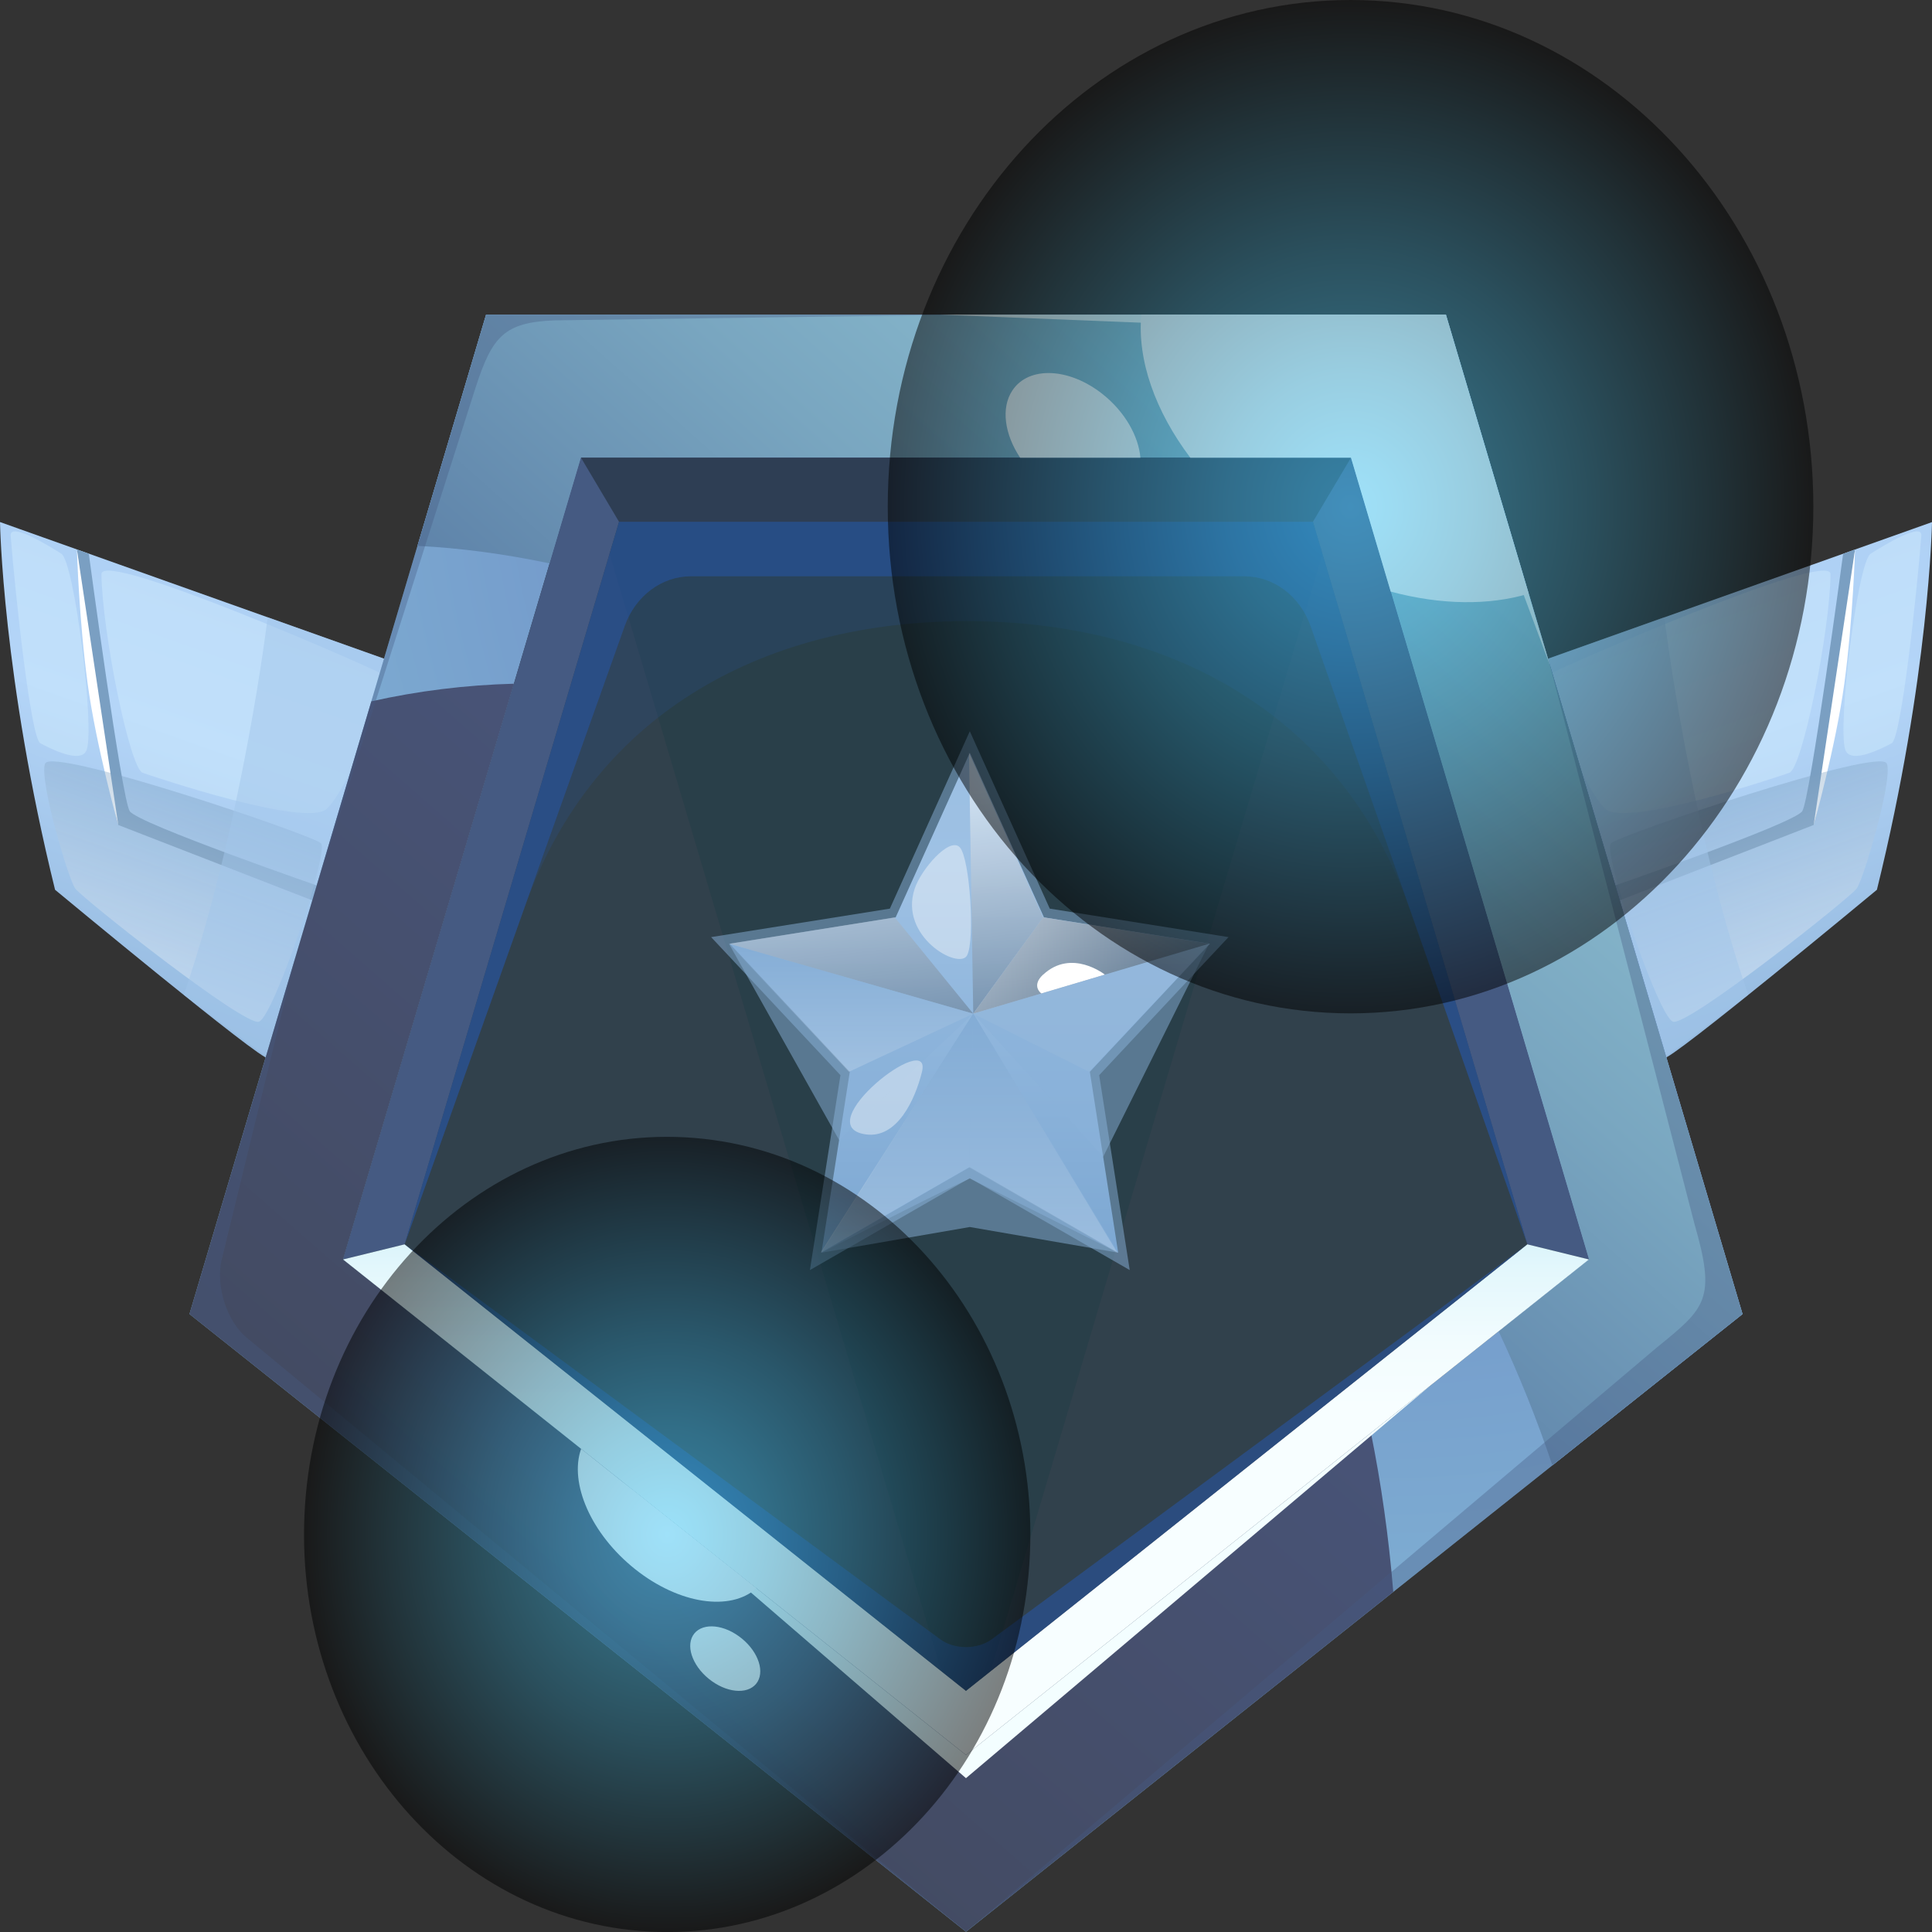 <svg width="62" height="62" viewBox="0 0 62 62" fill="none" xmlns="http://www.w3.org/2000/svg">
<rect x="0" y="0" width="62" height="62" fill="#333333" stroke="none"/>
<g clip-path="url(#clip0_2227_2235)">
<path d="M8.597 33.953C8.486 34.131 1.767 28.554 1.767 28.554C0.08 21.712 0 16.753 0 16.753L12.936 21.356L8.597 33.951V33.953Z" fill="url(#paint0_linear_2227_2235)"/>
<path d="M2.468 17.632C2.468 17.632 3.462 25.539 3.796 26.475L10.279 28.994L10.424 28.505C10.424 28.505 4.42 26.432 4.163 26.032C3.905 25.633 2.85 17.771 2.85 17.771L2.468 17.634V17.632Z" fill="#7A9FC2"/>
<path d="M2.468 17.632L3.796 26.475C3.796 26.475 3.09 23.977 2.813 21.941C2.535 19.903 2.468 17.634 2.468 17.634V17.632Z" fill="white"/>
<g style="mix-blend-mode:soft-light" opacity="0.4">
<path d="M3.256 18.425C3.272 20.236 4.161 24.652 4.576 24.799C4.99 24.946 9.816 26.561 10.483 25.96C11.15 25.359 12.616 21.835 12.255 21.626C11.896 21.414 3.249 17.617 3.256 18.425Z" fill="#D4EFFF"/>
</g>
<g style="mix-blend-mode:soft-light" opacity="0.4">
<path d="M0.342 17.19C0.483 19.012 0.987 23.691 1.293 23.852C1.599 24.012 2.623 24.543 2.784 24.059C3.04 23.29 2.385 18.034 1.969 17.769C1.552 17.505 0.306 16.744 0.342 17.19Z" fill="#D4EFFF"/>
</g>
<path style="mix-blend-mode:multiply" opacity="0.37" d="M1.448 24.5C1.241 24.983 2.189 28.201 2.414 28.513C2.639 28.824 7.839 32.943 8.309 32.788C8.779 32.632 10.573 27.33 10.301 27.062C10.027 26.792 1.679 23.965 1.448 24.502V24.5Z" fill="url(#paint1_linear_2227_2235)"/>
<g style="mix-blend-mode:multiply" opacity="0.5">
<path d="M8.59 19.809C8.59 19.809 7.814 26.303 5.899 31.929L8.599 33.951L12.938 21.356L8.591 19.809H8.59Z" fill="#A1C5EA"/>
</g>
<path d="M53.401 33.953C53.512 34.131 60.232 28.554 60.232 28.554C61.918 21.712 62 16.755 62 16.755L49.064 21.358L53.403 33.953H53.401Z" fill="url(#paint2_linear_2227_2235)"/>
<path d="M59.531 17.632C59.531 17.632 58.537 25.539 58.202 26.475L51.719 28.994L51.574 28.505C51.574 28.505 57.578 26.432 57.836 26.032C58.093 25.633 59.148 17.771 59.148 17.771L59.531 17.634V17.632Z" fill="#7A9FC2"/>
<path d="M59.531 17.632L58.202 26.475C58.202 26.475 58.908 23.977 59.186 21.941C59.463 19.903 59.531 17.634 59.531 17.634V17.632Z" fill="white"/>
<g style="mix-blend-mode:soft-light" opacity="0.4">
<path d="M58.744 18.425C58.728 20.236 57.839 24.652 57.424 24.799C57.01 24.946 52.184 26.561 51.517 25.96C50.85 25.359 49.384 21.835 49.745 21.626C50.104 21.414 58.751 17.617 58.744 18.425Z" fill="#D4EFFF"/>
</g>
<g style="mix-blend-mode:soft-light" opacity="0.4">
<path d="M61.658 17.19C61.517 19.012 61.013 23.691 60.707 23.852C60.401 24.012 59.377 24.543 59.216 24.059C58.96 23.29 59.615 18.034 60.031 17.769C60.446 17.505 61.694 16.744 61.658 17.19Z" fill="#D4EFFF"/>
</g>
<path style="mix-blend-mode:multiply" opacity="0.37" d="M60.55 24.5C60.757 24.983 59.81 28.201 59.584 28.513C59.359 28.824 54.159 32.943 53.689 32.788C53.219 32.632 51.425 27.33 51.697 27.062C51.971 26.792 60.319 23.965 60.55 24.502V24.5Z" fill="url(#paint3_linear_2227_2235)"/>
<g style="mix-blend-mode:multiply" opacity="0.5">
<path d="M53.41 19.809C53.41 19.809 54.186 26.303 56.101 31.929L53.401 33.951L49.062 21.356L53.408 19.809H53.41Z" fill="#A1C5EA"/>
</g>
<path d="M30.999 60.424L54.556 41.686L45.559 11.366H16.441L7.444 41.686L30.999 60.424Z" fill="#31414C"/>
<path d="M46.401 10.097H15.599L6.081 42.169L31.001 61.992L55.921 42.169L46.403 10.097H46.401ZM11.009 40.417L18.644 14.688H43.354L50.989 40.417L30.999 56.319L11.009 40.417Z" fill="url(#paint4_radial_2227_2235)"/>
<g style="mix-blend-mode:multiply" opacity="0.2">
<path d="M18.646 14.688L30.999 56.319L43.354 14.688H18.646Z" fill="#0C363D"/>
</g>
<path d="M46.401 10.097H15.599L13.398 17.517C14.765 17.585 16.185 17.775 17.639 18.079L18.646 14.688H43.356L50.991 40.417L48.093 42.723C48.745 44.111 49.323 45.546 49.818 47.024L55.919 42.171L46.401 10.099V10.097Z" fill="url(#paint5_radial_2227_2235)"/>
<path style="mix-blend-mode:screen" d="M46.401 10.097H15.599L13.398 17.517C14.765 17.585 16.185 17.775 17.639 18.079L18.646 14.688H43.356L50.991 40.417L48.093 42.723C48.745 44.111 49.323 45.546 49.818 47.024L55.919 42.171L46.401 10.099V10.097Z" fill="url(#paint6_linear_2227_2235)"/>
<path style="mix-blend-mode:screen" d="M44.712 51.086C44.565 49.299 44.322 47.6 43.995 45.983L31.001 56.319L11.011 40.417L16.493 21.941C14.935 21.982 13.403 22.174 11.917 22.507L6.081 42.169L31.001 61.992L44.713 51.084L44.712 51.086Z" fill="url(#paint7_linear_2227_2235)"/>
<path d="M11.009 40.417L12.985 39.932L19.865 16.744H42.133L49.015 39.932L50.991 40.417L43.354 14.688H18.644L11.009 40.417Z" fill="#455A82"/>
<g style="mix-blend-mode:multiply" opacity="0.2">
<path d="M12.985 39.932L16.834 29.116C19.114 22.71 24.75 19.933 31.028 19.933C37.334 19.933 42.986 22.748 45.248 29.192L49.015 39.932L42.133 16.744H19.865L12.983 39.932H12.985Z" fill="#2753A0"/>
</g>
<path d="M11.009 40.417L12.985 39.932L30.999 54.261L49.015 39.932L50.991 40.417L30.999 56.319L11.009 40.417Z" fill="url(#paint8_linear_2227_2235)"/>
<g style="mix-blend-mode:multiply" opacity="0.6">
<path d="M12.985 39.932L20.051 20.083C20.393 19.126 21.235 18.494 22.173 18.494H39.93C40.873 18.494 41.718 19.13 42.058 20.093L49.017 39.932L42.135 16.744H19.867L12.985 39.932Z" fill="#2753A0"/>
</g>
<path d="M18.644 14.688L19.865 16.744H42.133L43.354 14.688H18.644Z" fill="#2E3E54"/>
<g style="mix-blend-mode:multiply" opacity="0.35">
<path d="M9.494 30.668L7.107 40.452C6.921 41.296 7.288 42.414 7.923 42.935L30.999 61.992L6.081 42.171L9.494 30.67V30.668Z" fill="#455A82"/>
</g>
<g style="mix-blend-mode:multiply" opacity="0.6">
<path d="M12.985 39.932L30.171 52.605C30.627 52.942 31.373 52.942 31.827 52.605L49.014 39.932L30.997 54.261L12.981 39.932H12.985Z" fill="#2753A0"/>
</g>
<g style="mix-blend-mode:multiply" opacity="0.35">
<path d="M30.999 61.992L53.189 43.226C54.741 41.968 55.075 41.694 54.378 39.28L49.747 21.375L55.917 42.169L30.997 61.992H30.999Z" fill="#455A82"/>
</g>
<g style="mix-blend-mode:multiply" opacity="0.35">
<path d="M10.056 28.779L15.261 12.441C15.799 10.781 16.189 10.346 17.796 10.281L31.001 10.097H15.601L10.056 28.779Z" fill="#455A82"/>
</g>
<path d="M19.988 47.559L30.999 56.319L45.87 44.491L30.999 57.063L19.988 47.559Z" fill="#F3FEFF"/>
<path d="M30.164 10.097H46.401L49.747 21.375L45.781 10.724L30.164 10.097Z" fill="#F3FEFF"/>
<g style="mix-blend-mode:screen">
<path d="M36.626 10.097C36.492 11.56 37.073 13.194 38.198 14.688H43.354L44.629 18.985C46.246 19.418 47.791 19.433 49.056 19.052L46.399 10.097H36.624H36.626Z" fill="white"/>
</g>
<g style="mix-blend-mode:screen">
<path d="M35.387 12.65C34.311 11.795 33.013 11.74 32.489 12.529C32.113 13.095 32.24 13.94 32.737 14.688H36.597C36.537 13.997 36.102 13.218 35.387 12.65Z" fill="white"/>
</g>
<g style="mix-blend-mode:screen">
<path d="M18.649 46.494C18.259 47.592 18.966 49.23 20.384 50.358C21.802 51.486 23.443 51.715 24.276 50.969L18.649 46.494Z" fill="white"/>
</g>
<g style="mix-blend-mode:screen">
<path d="M24.312 53.968C24.074 54.367 23.416 54.359 22.844 53.95C22.27 53.541 21.998 52.885 22.236 52.486C22.474 52.087 23.132 52.094 23.704 52.504C24.278 52.913 24.55 53.568 24.312 53.968Z" fill="white"/>
</g>
<g style="mix-blend-mode:multiply" opacity="0.5">
<path d="M31.122 37.806L25.991 40.758L26.971 34.503L22.821 30.073L28.557 29.159L31.122 23.468L33.688 29.159L39.424 30.073L35.274 34.503L36.254 40.758L31.122 37.806Z" fill="#89B1D9"/>
</g>
<path d="M38.825 30.286L36.057 29.846L35.301 29.725L33.502 29.439L31.122 24.159L28.743 29.439L23.42 30.286L27.271 34.395L26.361 40.2L31.122 37.459L35.884 40.2L34.974 34.395L38.825 30.286Z" fill="url(#paint9_linear_2227_2235)"/>
<path style="mix-blend-mode:multiply" opacity="0.37" d="M23.393 30.286L31.233 32.53L27.244 34.395L23.393 30.286Z" fill="url(#paint10_linear_2227_2235)"/>
<path style="mix-blend-mode:multiply" opacity="0.37" d="M38.799 30.286L31.233 32.53L34.947 34.395L38.799 30.286Z" fill="url(#paint11_linear_2227_2235)"/>
<path style="mix-blend-mode:multiply" opacity="0.37" d="M31.096 37.459L31.233 32.53L26.334 40.2L31.096 37.459Z" fill="url(#paint12_linear_2227_2235)"/>
<path style="mix-blend-mode:multiply" opacity="0.37" d="M35.855 40.2L31.233 32.53L31.096 37.459L35.855 40.2Z" fill="url(#paint13_linear_2227_2235)"/>
<path style="mix-blend-mode:color-dodge" opacity="0.5" d="M31.096 24.159L31.233 32.53L33.476 29.439L31.096 24.159Z" fill="url(#paint14_linear_2227_2235)"/>
<path style="mix-blend-mode:color-dodge" opacity="0.5" d="M38.799 30.286L31.233 32.53L33.476 29.439L38.799 30.286Z" fill="url(#paint15_linear_2227_2235)"/>
<path style="mix-blend-mode:color-dodge" opacity="0.5" d="M38.799 30.286L31.233 32.53L33.476 29.439L38.799 30.286Z" fill="url(#paint16_linear_2227_2235)"/>
<path style="mix-blend-mode:color-dodge" opacity="0.5" d="M28.714 29.439L31.233 32.53L23.393 30.286L28.714 29.439Z" fill="url(#paint17_linear_2227_2235)"/>
<path d="M33.475 31.275C33.08 31.641 33.418 31.882 33.418 31.882L35.457 31.277C35.457 31.277 34.391 30.429 33.477 31.277L33.475 31.275Z" fill="white"/>
<g style="mix-blend-mode:multiply" opacity="0.5">
<path d="M26.361 40.2C26.361 40.2 29.973 38.338 31.122 37.819L35.884 40.2L31.122 37.459L26.361 40.2Z" fill="#89B1D9"/>
</g>
<g style="mix-blend-mode:multiply" opacity="0.5">
<path d="M23.393 30.286L31.233 32.53L26.928 36.586L23.393 30.286Z" fill="#89B1D9"/>
</g>
<g style="mix-blend-mode:multiply" opacity="0.5">
<path d="M38.799 30.286L31.233 32.53L35.401 37.124L38.799 30.286Z" fill="#89B1D9"/>
</g>
<g style="mix-blend-mode:multiply" opacity="0.5">
<path d="M26.361 40.2L31.233 32.53L35.884 40.2L31.122 39.376L26.361 40.2Z" fill="#89B1D9"/>
</g>
<g style="mix-blend-mode:soft-light" opacity="0.4">
<path d="M29.351 28.525C28.845 30.061 30.774 31.136 31.033 30.662C31.292 30.191 31.128 27.55 30.802 27.193C30.477 26.837 29.558 27.896 29.351 28.525Z" fill="white"/>
</g>
<g style="mix-blend-mode:soft-light" opacity="0.4">
<path d="M27.772 36.402C28.796 36.555 29.37 35.276 29.587 34.397C29.935 32.98 25.909 36.126 27.772 36.402Z" fill="white"/>
</g>
<path style="mix-blend-mode:color-dodge" opacity="0.5" d="M43.34 32.52C51.542 32.52 58.192 25.24 58.192 16.26C58.192 7.28 51.542 0 43.34 0C35.138 0 28.489 7.28 28.489 16.26C28.489 25.24 35.138 32.52 43.34 32.52Z" fill="url(#paint18_radial_2227_2235)"/>
<path style="mix-blend-mode:color-dodge" opacity="0.5" d="M33.051 49.874C33.37 42.836 28.417 36.847 21.988 36.498C15.559 36.149 10.089 41.572 9.771 48.61C9.452 55.648 14.405 61.637 20.833 61.986C27.262 62.335 32.732 56.913 33.051 49.874Z" fill="url(#paint19_radial_2227_2235)"/>
</g>
<defs>
<linearGradient id="paint0_linear_2227_2235" x1="2.681" y1="31.813" x2="7.102" y2="19.384" gradientUnits="userSpaceOnUse">
<stop stop-color="#96BBE0"/>
<stop offset="0.67" stop-color="#B4D5F8"/>
<stop offset="1" stop-color="#AFD1F5"/>
</linearGradient>
<linearGradient id="paint1_linear_2227_2235" x1="6.05" y1="25.48" x2="3.986" y2="31.281" gradientUnits="userSpaceOnUse">
<stop stop-color="#789DBF"/>
<stop offset="1" stop-color="white"/>
</linearGradient>
<linearGradient id="paint2_linear_2227_2235" x1="59.322" y1="31.818" x2="54.901" y2="19.39" gradientUnits="userSpaceOnUse">
<stop stop-color="#96BBE0"/>
<stop offset="0.67" stop-color="#B4D5F8"/>
<stop offset="1" stop-color="#AFD1F5"/>
</linearGradient>
<linearGradient id="paint3_linear_2227_2235" x1="55.954" y1="25.485" x2="58.017" y2="31.284" gradientUnits="userSpaceOnUse">
<stop stop-color="#789DBF"/>
<stop offset="1" stop-color="white"/>
</linearGradient>
<radialGradient id="paint4_radial_2227_2235" cx="0" cy="0" r="1" gradientUnits="userSpaceOnUse" gradientTransform="translate(44.315 11.83) scale(39.532 43.281)">
<stop offset="0.01" stop-color="#5C6CBA"/>
<stop offset="1" stop-color="#81B3D4"/>
</radialGradient>
<radialGradient id="paint5_radial_2227_2235" cx="0" cy="0" r="1" gradientUnits="userSpaceOnUse" gradientTransform="translate(51.506 5.939) scale(54.689 59.876)">
<stop offset="0.01" stop-color="#5C6CBA"/>
<stop offset="1" stop-color="#81B3D4"/>
</radialGradient>
<linearGradient id="paint6_linear_2227_2235" x1="53.866" y1="1.68" x2="26.324" y2="32.71" gradientUnits="userSpaceOnUse">
<stop stop-color="#9CD3DE"/>
<stop offset="0.19" stop-color="#98CDDA"/>
<stop offset="0.41" stop-color="#8CBED0"/>
<stop offset="0.66" stop-color="#79A6C0"/>
<stop offset="0.93" stop-color="#5F84AA"/>
<stop offset="1" stop-color="#5779A3"/>
</linearGradient>
<linearGradient id="paint7_linear_2227_2235" x1="14.392" y1="55.9" x2="38.505" y2="28.295" gradientUnits="userSpaceOnUse">
<stop stop-color="#42495E"/>
<stop offset="1" stop-color="#4A5780"/>
</linearGradient>
<linearGradient id="paint8_linear_2227_2235" x1="30.999" y1="36.14" x2="30.999" y2="45.18" gradientUnits="userSpaceOnUse">
<stop stop-color="#B4E6F7"/>
<stop offset="0.23" stop-color="#CCEEF9"/>
<stop offset="0.51" stop-color="#E3F7FC"/>
<stop offset="0.77" stop-color="#F2FCFE"/>
<stop offset="1" stop-color="#F7FEFF"/>
</linearGradient>
<linearGradient id="paint9_linear_2227_2235" x1="31.122" y1="40.501" x2="31.122" y2="21.438" gradientUnits="userSpaceOnUse">
<stop stop-color="#7CA7D2"/>
<stop offset="0.67" stop-color="#9EC1E4"/>
<stop offset="1" stop-color="#99BDE1"/>
</linearGradient>
<linearGradient id="paint10_linear_2227_2235" x1="27.312" y1="30.286" x2="27.312" y2="34.395" gradientUnits="userSpaceOnUse">
<stop stop-color="#5889BA"/>
<stop offset="1" stop-color="white"/>
</linearGradient>
<linearGradient id="paint11_linear_2227_2235" x1="35.015" y1="-5.46469e-05" x2="35.015" y2="-5.46469e-05" gradientUnits="userSpaceOnUse">
<stop stop-color="#5889BA"/>
<stop offset="1" stop-color="white"/>
</linearGradient>
<linearGradient id="paint12_linear_2227_2235" x1="28.784" y1="32.53" x2="28.784" y2="40.2" gradientUnits="userSpaceOnUse">
<stop stop-color="#5889BA"/>
<stop offset="1" stop-color="white"/>
</linearGradient>
<linearGradient id="paint13_linear_2227_2235" x1="33.476" y1="32.53" x2="33.476" y2="40.2" gradientUnits="userSpaceOnUse">
<stop stop-color="#5889BA"/>
<stop offset="1" stop-color="white"/>
</linearGradient>
<linearGradient id="paint14_linear_2227_2235" x1="31.8" y1="25.418" x2="33.075" y2="36.089" gradientUnits="userSpaceOnUse">
<stop stop-color="white"/>
<stop offset="1" stop-color="#0C2844"/>
</linearGradient>
<linearGradient id="paint15_linear_2227_2235" x1="31.233" y1="30.985" x2="38.799" y2="30.985" gradientUnits="userSpaceOnUse">
<stop stop-color="white"/>
<stop offset="1" stop-color="#0C2844"/>
</linearGradient>
<linearGradient id="paint16_linear_2227_2235" x1="34.388" y1="25.108" x2="35.662" y2="35.78" gradientUnits="userSpaceOnUse">
<stop stop-color="white"/>
<stop offset="1" stop-color="#0C2844"/>
</linearGradient>
<linearGradient id="paint17_linear_2227_2235" x1="26.776" y1="26.017" x2="28.05" y2="36.69" gradientUnits="userSpaceOnUse">
<stop stop-color="white"/>
<stop offset="1" stop-color="#0C2844"/>
</linearGradient>
<radialGradient id="paint18_radial_2227_2235" cx="0" cy="0" r="1" gradientUnits="userSpaceOnUse" gradientTransform="translate(43.34 16.26) scale(14.851 16.26)">
<stop stop-color="#40C4F4"/>
<stop offset="0.09" stop-color="#3CB9E6"/>
<stop offset="0.27" stop-color="#339CC2"/>
<stop offset="0.51" stop-color="#236D88"/>
<stop offset="0.8" stop-color="#0F2E39"/>
<stop offset="1"/>
</radialGradient>
<radialGradient id="paint19_radial_2227_2235" cx="0" cy="0" r="1" gradientUnits="userSpaceOnUse" gradientTransform="translate(21.413 49.242) scale(11.654 12.76)">
<stop stop-color="#40C4F4"/>
<stop offset="0.09" stop-color="#3CB9E6"/>
<stop offset="0.27" stop-color="#339CC2"/>
<stop offset="0.51" stop-color="#236D88"/>
<stop offset="0.8" stop-color="#0F2E39"/>
<stop offset="1"/>
</radialGradient>
<clipPath id="clip0_2227_2235">
<rect width="62" height="62" fill="white"/>
</clipPath>
</defs>
</svg>
